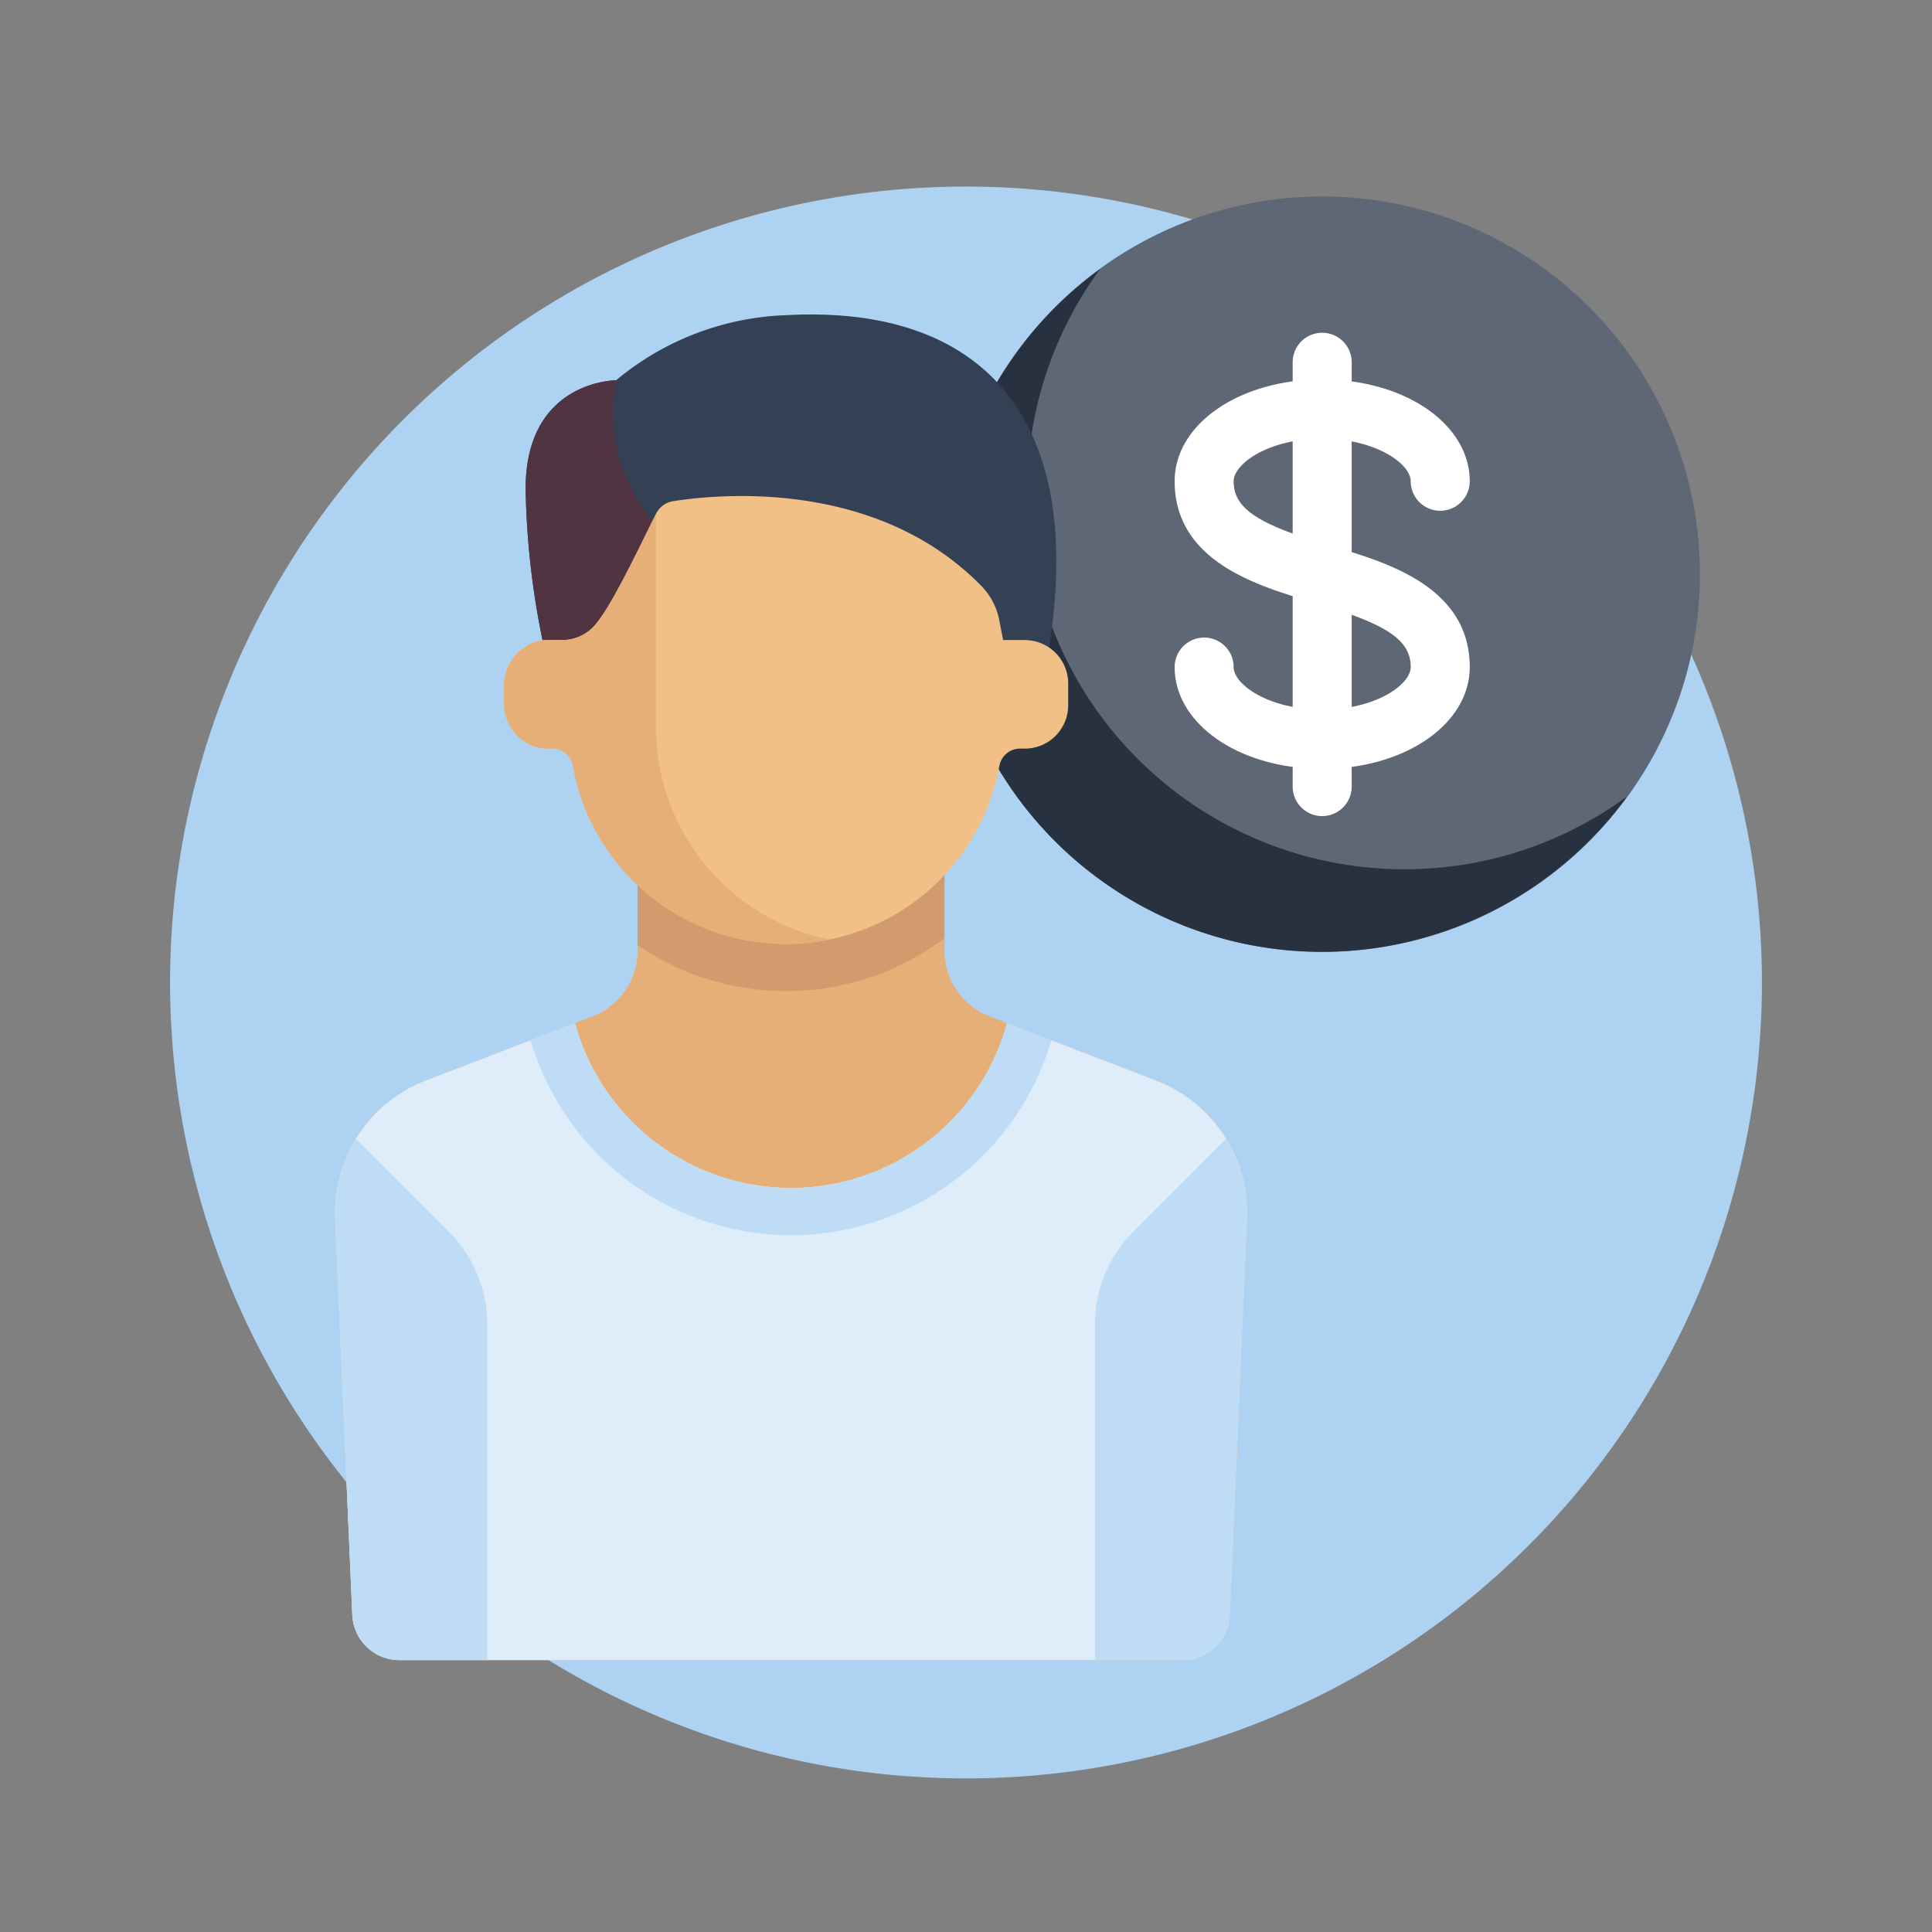 <svg xmlns="http://www.w3.org/2000/svg" xmlns:xlink="http://www.w3.org/1999/xlink" width="150" height="150" viewBox="0 0 150 150">
  <rect x="0" y="0" width="150" height="150" fill="#808080" stroke="none"/>
  <defs>
    <clipPath id="clip-path">
      <rect id="Rectángulo_5851" data-name="Rectángulo 5851" width="105.937" height="113.993" transform="translate(287.881 4413.483)" fill="none"/>
    </clipPath>
  </defs>
  <g id="Grupo_57421" data-name="Grupo 57421" transform="translate(-261.875 -4398.32)">
    <rect id="Rectángulo_5850" data-name="Rectángulo 5850" width="150" height="150" transform="translate(261.875 4398.32)" fill="#5e6178" opacity="0"/>
    <path id="Trazado_105451" data-name="Trazado 105451" d="M398.67,4474.6a61.795,61.795,0,1,1-61.8-61.794A61.794,61.794,0,0,1,398.67,4474.6Z" fill="#aed3f2"/>
    <g id="Grupo_57420" data-name="Grupo 57420">
      <g id="Grupo_57417" data-name="Grupo 57417">
        <g id="Grupo_57416" data-name="Grupo 57416" clip-path="url(#clip-path)">
          <path id="Trazado_105452" data-name="Trazado 105452" d="M393.855,4442.9a29.327,29.327,0,1,1-29.327-29.326,29.327,29.327,0,0,1,29.327,29.326Zm0,0" fill="#5d6776"/>
          <path id="Trazado_105453" data-name="Trazado 105453" d="M370.945,4465.809a29.288,29.288,0,0,1-23.674-46.584,29.3,29.3,0,1,0,40.931,40.931,29.149,29.149,0,0,1-17.257,5.653Zm0,0" fill="#27313f"/>
          <path id="Trazado_105454" data-name="Trazado 105454" d="M351.648,4482.215l-12.92-4.97a5.5,5.5,0,0,1-3.525-5.132v-9.053H311.376v9.053a5.5,5.5,0,0,1-3.525,5.132l-12.92,4.97a11,11,0,0,0-7.039,10.742l1.336,30.747a3.668,3.668,0,0,0,3.664,3.507h60.8a3.666,3.666,0,0,0,3.662-3.507l1.338-30.747a11,11,0,0,0-7.04-10.742Zm0,0" fill="#e6af78"/>
          <path id="Trazado_105455" data-name="Trazado 105455" d="M351.648,4482.215l-11.585-4.457a17.392,17.392,0,0,1-33.547,0l-11.585,4.457a11,11,0,0,0-7.039,10.742l1.336,30.747a3.668,3.668,0,0,0,3.664,3.507h60.8a3.667,3.667,0,0,0,3.662-3.507l1.336-30.747a11,11,0,0,0-7.038-10.742Zm0,0" fill="#dfedfa"/>
        </g>
      </g>
      <path id="Trazado_105456" data-name="Trazado 105456" d="M311.376,4471.706a20.451,20.451,0,0,0,23.827-.544v-8.1H311.376Zm0,0" fill="#d29b6e"/>
      <path id="Trazado_105457" data-name="Trazado 105457" d="M322.907,4422.789a21.794,21.794,0,0,0-13.2,5.056s-7.022,0-7.022,8.425a62.925,62.925,0,0,0,1.686,13.427h38.756c3.37-18.535-4.634-27.75-20.221-26.908Zm0,0" fill="#344154"/>
      <path id="Trazado_105458" data-name="Trazado 105458" d="M315.042,4441.065a13.079,13.079,0,0,1-5.334-13.22s-7.022,0-7.022,8.425a62.925,62.925,0,0,0,1.686,13.427H312.8Zm0,0" fill="#503441"/>
      <path id="Trazado_105459" data-name="Trazado 105459" d="M341.443,4448.012h-1.685l-.29-1.483a5.193,5.193,0,0,0-1.311-2.624c-8.174-8.459-20.55-7.222-24.017-6.674a1.8,1.8,0,0,0-1.337.984c-1.749,3.534-3.77,7.781-4.985,8.9a3.38,3.38,0,0,1-2.291.9h-1.216a3.388,3.388,0,0,0-.563.06,3.563,3.563,0,0,0-2.747,3.555v1.222a3.539,3.539,0,0,0,2.6,3.5,3.311,3.311,0,0,0,1.026.08,1.641,1.641,0,0,1,1.72,1.37,16.832,16.832,0,0,0,33.115,0,1.637,1.637,0,0,1,1.631-1.36h.347a3.369,3.369,0,0,0,3.37-3.369v-1.686a3.369,3.369,0,0,0-3.369-3.37Zm0,0" fill="#f0c087"/>
      <path id="Trazado_105460" data-name="Trazado 105460" d="M366.82,4441.191v-8.6c2.842.544,4.582,2.007,4.582,3.093a2.291,2.291,0,0,0,4.583,0c0-3.889-3.875-7.038-9.164-7.751V4426.4a2.292,2.292,0,0,0-4.583,0v1.528c-5.289.713-9.164,3.862-9.164,7.751,0,5.5,5.024,7.634,9.164,8.924v8.6c-2.843-.544-4.582-2.006-4.582-3.091a2.291,2.291,0,1,0-4.582,0c0,3.889,3.874,7.037,9.164,7.75v1.528a2.291,2.291,0,1,0,4.582,0v-1.528c5.29-.713,9.165-3.861,9.165-7.75,0-5.5-5.024-7.635-9.165-8.925Zm-9.164-5.51c0-1.086,1.739-2.549,4.582-3.093v7.156c-3.376-1.229-4.582-2.353-4.582-4.063Zm9.164,17.526v-7.156c3.376,1.229,4.582,2.353,4.582,4.063,0,1.086-1.74,2.549-4.582,3.093Zm0,0" fill="#fff"/>
      <g id="Grupo_57419" data-name="Grupo 57419">
        <g id="Grupo_57418" data-name="Grupo 57418" clip-path="url(#clip-path)">
          <path id="Trazado_105461" data-name="Trazado 105461" d="M312.8,4454.753v-16.525c-1.747,3.532-3.765,7.769-4.979,8.887a3.379,3.379,0,0,1-2.291.9h-1.215a3.22,3.22,0,0,0-.563.06,3.56,3.56,0,0,0-2.748,3.554v1.222a3.54,3.54,0,0,0,2.6,3.5,3.342,3.342,0,0,0,1.026.079,1.641,1.641,0,0,1,1.72,1.37,16.788,16.788,0,0,0,19.9,13.463,16.856,16.856,0,0,1-13.451-16.507Zm0,0" fill="#e6af78"/>
          <path id="Trazado_105462" data-name="Trazado 105462" d="M299.7,4501.12a10.113,10.113,0,0,0-2.961-7.149l-7.221-7.222a10.968,10.968,0,0,0-1.625,6.208l1.336,30.747a3.668,3.668,0,0,0,3.664,3.507H299.7Zm0,0" fill="#bedcf5"/>
        </g>
      </g>
      <path id="Trazado_105463" data-name="Trazado 105463" d="M346.881,4501.12a10.1,10.1,0,0,1,2.961-7.149l7.221-7.222a10.968,10.968,0,0,1,1.625,6.208L357.35,4523.7a3.665,3.665,0,0,1-3.662,3.507h-6.807Zm0,0" fill="#bedcf5"/>
      <path id="Trazado_105464" data-name="Trazado 105464" d="M303.076,4479.082a21.066,21.066,0,0,0,40.428,0l-3.442-1.324a17.391,17.391,0,0,1-33.546,0Zm0,0" fill="#bedcf5"/>
    </g>
  </g>
</svg>
